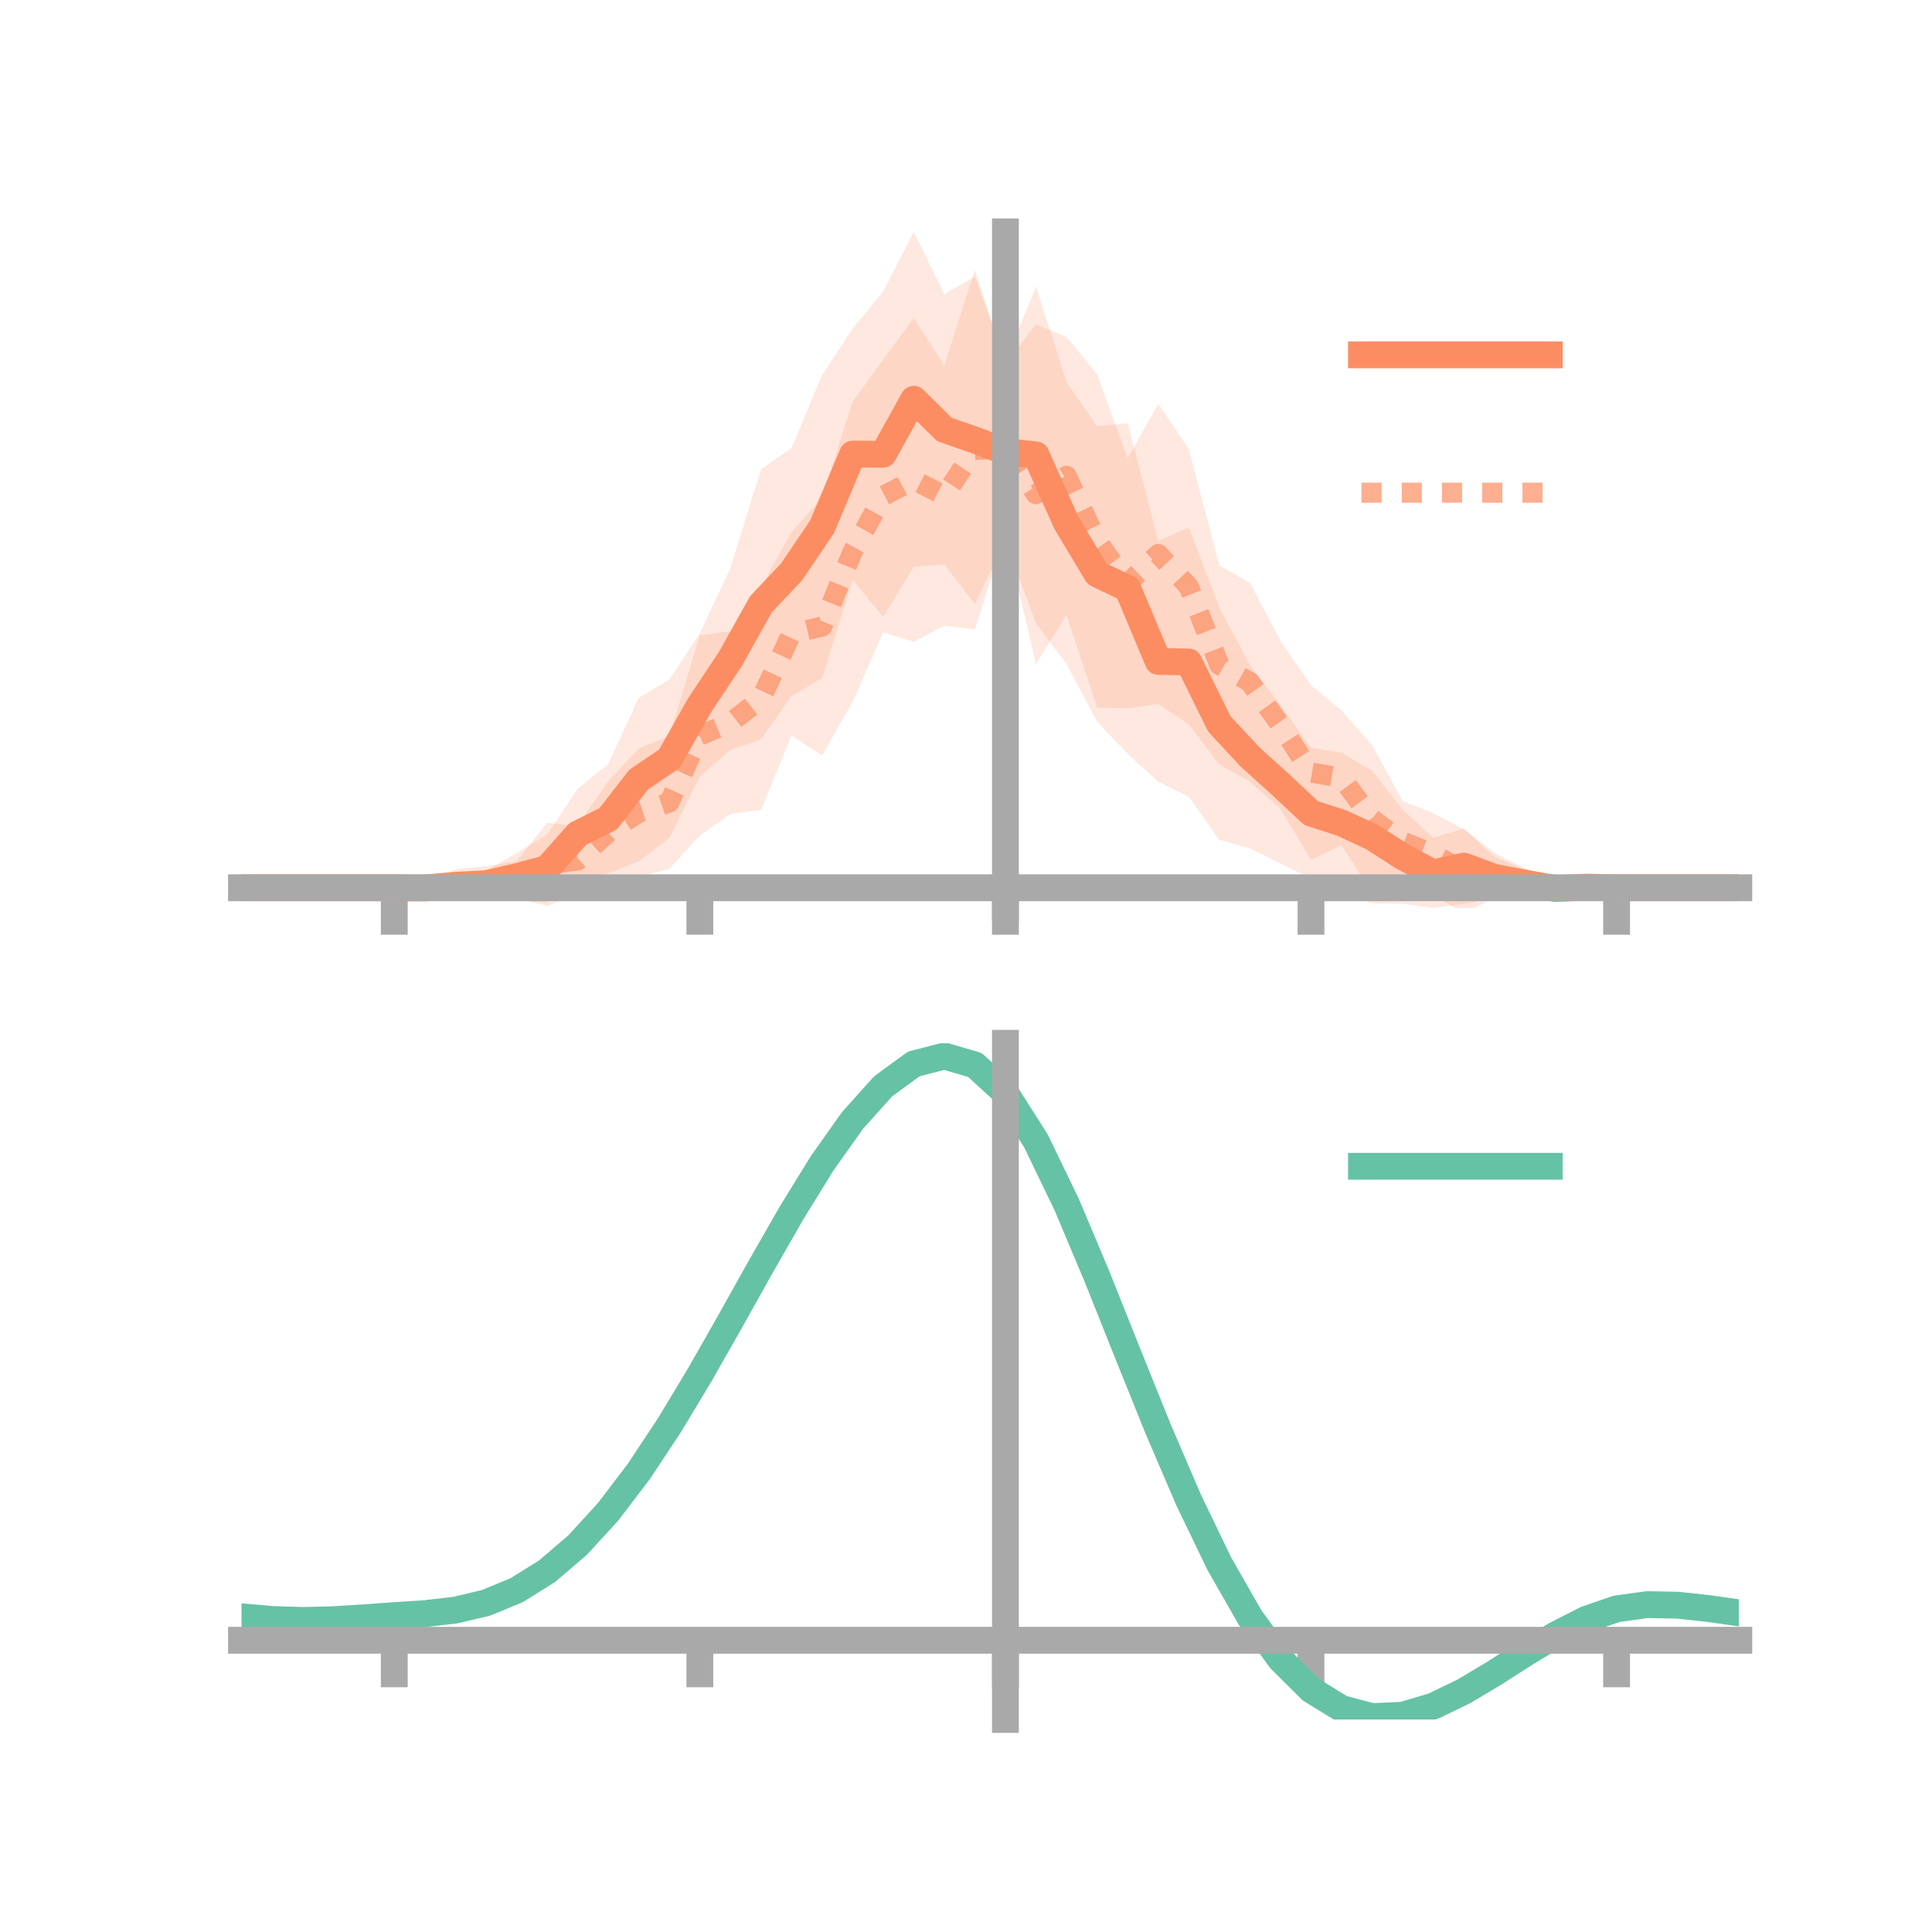 <?xml version="1.0" encoding="utf-8" standalone="no"?>
<!DOCTYPE svg PUBLIC "-//W3C//DTD SVG 1.1//EN"
  "http://www.w3.org/Graphics/SVG/1.1/DTD/svg11.dtd">
<!-- Created with matplotlib (https://matplotlib.org/) -->
<svg height="144pt" version="1.1" viewBox="0 0 144 144" width="144pt" xmlns="http://www.w3.org/2000/svg" xmlns:xlink="http://www.w3.org/1999/xlink">
 <defs>
  <style type="text/css">*{stroke-linecap:butt;stroke-linejoin:round;}</style>
 </defs>
 <g id="figure_1">
  <g id="patch_1">
   <path d="M 0 144 
L 144 144 
L 144 0 
L 0 0 
z
" style="fill:none;"/>
  </g>
  <g id="axes_1">
   <g id="patch_2">
    <path d="M 18 67.68 
L 129.6 67.68 
L 129.6 17.28 
L 18 17.28 
z
" style="fill:none;"/>
   </g>
   <g id="PolyCollection_1">
    <path clip-path="url(#p6806cafc31)" d="M 18 66.168 
L 18 66.168 
L 20.278 66.168 
L 22.555 66.168 
L 24.833 66.168 
L 27.11 66.168 
L 29.388 66.168 
L 31.665 66.102 
L 33.943 65.473 
L 36.22 64.913 
L 38.498 63.593 
L 40.776 62.206 
L 43.053 58.789 
L 45.331 56.955 
L 47.608 52.015 
L 49.886 50.655 
L 52.163 47.195 
L 54.441 42.342 
L 56.718 34.973 
L 58.996 33.394 
L 61.273 27.971 
L 63.551 24.483 
L 65.829 21.736 
L 68.106 17.28 
L 70.384 21.945 
L 72.661 20.601 
L 74.939 26.961 
L 77.216 21.359 
L 79.494 28.497 
L 81.771 31.77 
L 84.049 31.543 
L 86.327 40.324 
L 88.604 39.308 
L 90.882 45.312 
L 93.159 49.575 
L 95.437 52.567 
L 97.714 55.729 
L 99.992 56.109 
L 102.269 57.463 
L 104.547 60.355 
L 106.824 62.44 
L 109.102 61.741 
L 111.38 63.868 
L 113.657 64.796 
L 115.935 65.975 
L 118.212 65.924 
L 120.49 66.168 
L 122.767 66.168 
L 125.045 66.168 
L 127.322 66.168 
L 129.6 66.168 
L 129.6 66.168 
L 129.6 66.168 
L 127.322 66.168 
L 125.045 66.168 
L 122.767 66.168 
L 120.49 66.168 
L 118.212 66.327 
L 115.935 66.481 
L 113.657 66.848 
L 111.38 66.926 
L 109.102 67.37 
L 106.824 67.68 
L 104.547 67.361 
L 102.269 67.323 
L 99.992 66.567 
L 97.714 65.474 
L 95.437 64.369 
L 93.159 63.236 
L 90.882 62.6 
L 88.604 59.378 
L 86.327 58.268 
L 84.049 56.196 
L 81.771 53.796 
L 79.494 49.491 
L 77.216 46.458 
L 74.939 40.348 
L 72.661 45.005 
L 70.384 42.068 
L 68.106 42.236 
L 65.829 45.978 
L 63.551 43.214 
L 61.273 50.554 
L 58.996 51.864 
L 56.718 55.094 
L 54.441 55.879 
L 52.163 57.866 
L 49.886 62.46 
L 47.608 64.192 
L 45.331 65.101 
L 43.053 65.546 
L 40.776 67.258 
L 38.498 67.106 
L 36.22 66.817 
L 33.943 66.49 
L 31.665 66.27 
L 29.388 66.168 
L 27.11 66.168 
L 24.833 66.168 
L 22.555 66.168 
L 20.278 66.168 
L 18 66.168 
z
" style="fill:#fc8d62;fill-opacity:0.2;"/>
   </g>
   <g id="PolyCollection_2">
    <path clip-path="url(#p6806cafc31)" d="M 18 66.168 
L 18 66.168 
L 20.278 66.168 
L 22.555 66.168 
L 24.833 66.168 
L 27.11 66.168 
L 29.388 66.168 
L 31.665 66.005 
L 33.943 64.8 
L 36.22 64.568 
L 38.498 64.189 
L 40.776 61.334 
L 43.053 61.569 
L 45.331 58.231 
L 47.608 55.791 
L 49.886 54.865 
L 52.163 47.358 
L 54.441 47.061 
L 56.718 43.792 
L 58.996 39.659 
L 61.273 37.083 
L 63.551 29.942 
L 65.829 26.796 
L 68.106 23.706 
L 70.384 27.259 
L 72.661 20.132 
L 74.939 27.105 
L 77.216 24.181 
L 79.494 25.107 
L 81.771 27.912 
L 84.049 34.167 
L 86.327 30.109 
L 88.604 33.479 
L 90.882 42.146 
L 93.159 43.438 
L 95.437 47.781 
L 97.714 51.078 
L 99.992 52.957 
L 102.269 55.545 
L 104.547 59.708 
L 106.824 60.603 
L 109.102 61.809 
L 111.38 63.561 
L 113.657 64.728 
L 115.935 65.49 
L 118.212 65.728 
L 120.49 66.168 
L 122.767 66.168 
L 125.045 66.168 
L 127.322 66.168 
L 129.6 66.168 
L 129.6 66.168 
L 129.6 66.168 
L 127.322 66.168 
L 125.045 66.168 
L 122.767 66.168 
L 120.49 66.168 
L 118.212 66.501 
L 115.935 66.911 
L 113.657 66.926 
L 111.38 66.923 
L 109.102 68.072 
L 106.824 66.692 
L 104.547 65.753 
L 102.269 66.555 
L 99.992 62.991 
L 97.714 64.08 
L 95.437 60.293 
L 93.159 58.241 
L 90.882 56.973 
L 88.604 53.977 
L 86.327 52.481 
L 84.049 52.791 
L 81.771 52.733 
L 79.494 45.825 
L 77.216 49.49 
L 74.939 39.778 
L 72.661 46.917 
L 70.384 46.633 
L 68.106 47.834 
L 65.829 47.135 
L 63.551 52.283 
L 61.273 56.316 
L 58.996 54.818 
L 56.718 60.367 
L 54.441 60.669 
L 52.163 62.267 
L 49.886 64.751 
L 47.608 65.35 
L 45.331 65.869 
L 43.053 66.689 
L 40.776 67.508 
L 38.498 67.007 
L 36.22 66.969 
L 33.943 66.902 
L 31.665 66.376 
L 29.388 66.168 
L 27.11 66.168 
L 24.833 66.168 
L 22.555 66.168 
L 20.278 66.168 
L 18 66.168 
z
" style="fill:#fc8d62;fill-opacity:0.2;"/>
   </g>
   <g id="matplotlib.axis_1">
    <g id="xtick_1">
     <g id="line2d_1">
      <defs>
       <path d="M 0 0 
L 0 3.5 
" id="m581d31f25f" style="stroke:#a9a9a9;stroke-width:2;"/>
      </defs>
      <g>
       <use style="fill:#a9a9a9;stroke:#a9a9a9;stroke-width:2;" x="29.388" xlink:href="#m581d31f25f" y="66.168"/>
      </g>
     </g>
    </g>
    <g id="xtick_2">
     <g id="line2d_2">
      <g>
       <use style="fill:#a9a9a9;stroke:#a9a9a9;stroke-width:2;" x="52.163" xlink:href="#m581d31f25f" y="66.168"/>
      </g>
     </g>
    </g>
    <g id="xtick_3">
     <g id="line2d_3">
      <g>
       <use style="fill:#a9a9a9;stroke:#a9a9a9;stroke-width:2;" x="74.939" xlink:href="#m581d31f25f" y="66.168"/>
      </g>
     </g>
    </g>
    <g id="xtick_4">
     <g id="line2d_4">
      <g>
       <use style="fill:#a9a9a9;stroke:#a9a9a9;stroke-width:2;" x="97.714" xlink:href="#m581d31f25f" y="66.168"/>
      </g>
     </g>
    </g>
    <g id="xtick_5">
     <g id="line2d_5">
      <g>
       <use style="fill:#a9a9a9;stroke:#a9a9a9;stroke-width:2;" x="120.49" xlink:href="#m581d31f25f" y="66.168"/>
      </g>
     </g>
    </g>
   </g>
   <g id="matplotlib.axis_2"/>
   <g id="line2d_6">
    <path clip-path="url(#p6806cafc31)" d="M 18 66.168 
L 20.278 66.168 
L 22.555 66.168 
L 24.833 66.168 
L 27.11 66.168 
L 29.388 66.168 
L 31.665 66.186 
L 33.943 65.982 
L 36.22 65.865 
L 38.498 65.35 
L 40.776 64.732 
L 43.053 62.167 
L 45.331 61.028 
L 47.608 58.103 
L 49.886 56.557 
L 52.163 52.53 
L 54.441 49.11 
L 56.718 45.034 
L 58.996 42.629 
L 61.273 39.263 
L 63.551 33.848 
L 65.829 33.857 
L 68.106 29.758 
L 70.384 32.007 
L 72.661 32.803 
L 74.939 33.655 
L 77.216 33.909 
L 79.494 38.994 
L 81.771 42.783 
L 84.049 43.869 
L 86.327 49.296 
L 88.604 49.343 
L 90.882 53.956 
L 93.159 56.406 
L 95.437 58.468 
L 97.714 60.602 
L 99.992 61.338 
L 102.269 62.393 
L 104.547 63.858 
L 106.824 65.06 
L 109.102 64.556 
L 111.38 65.397 
L 113.657 65.822 
L 115.935 66.228 
L 118.212 66.125 
L 120.49 66.168 
L 122.767 66.168 
L 125.045 66.168 
L 127.322 66.168 
L 129.6 66.168 
" style="fill:none;stroke:#fc8d62;stroke-linecap:square;stroke-width:2;"/>
   </g>
   <g id="line2d_7">
    <path clip-path="url(#p6806cafc31)" d="M 18 66.168 
L 20.278 66.168 
L 22.555 66.168 
L 24.833 66.168 
L 27.11 66.168 
L 29.388 66.168 
L 31.665 66.191 
L 33.943 65.851 
L 36.22 65.768 
L 38.498 65.598 
L 40.776 64.421 
L 43.053 64.129 
L 45.331 62.05 
L 47.608 60.571 
L 49.886 59.808 
L 52.163 54.813 
L 54.441 53.865 
L 56.718 52.079 
L 58.996 47.238 
L 61.273 46.699 
L 63.551 41.112 
L 65.829 36.965 
L 68.106 35.77 
L 70.384 36.946 
L 72.661 33.524 
L 74.939 33.441 
L 77.216 36.836 
L 79.494 35.466 
L 81.771 40.322 
L 84.049 43.479 
L 86.327 41.295 
L 88.604 43.728 
L 90.882 49.559 
L 93.159 50.839 
L 95.437 54.037 
L 97.714 57.579 
L 99.992 57.974 
L 102.269 61.05 
L 104.547 62.73 
L 106.824 63.647 
L 109.102 64.94 
L 111.38 65.242 
L 113.657 65.827 
L 115.935 66.2 
L 118.212 66.114 
L 120.49 66.168 
L 122.767 66.168 
L 125.045 66.168 
L 127.322 66.168 
L 129.6 66.168 
" style="fill:none;stroke:#fc8d62;stroke-dasharray:1.5,1.5;stroke-dashoffset:0;stroke-opacity:0.7;stroke-width:1.5;"/>
   </g>
   <g id="patch_3">
    <path d="M 74.939 67.68 
L 74.939 17.28 
" style="fill:none;stroke:#a9a9a9;stroke-linecap:square;stroke-linejoin:miter;stroke-width:2;"/>
   </g>
   <g id="patch_4">
    <path d="M 129.6 67.68 
L 129.6 17.28 
" style="fill:none;"/>
   </g>
   <g id="patch_5">
    <path d="M 18 66.168 
L 129.6 66.168 
" style="fill:none;stroke:#a9a9a9;stroke-linecap:square;stroke-linejoin:miter;stroke-width:2;"/>
   </g>
   <g id="patch_6">
    <path d="M 18 17.28 
L 129.6 17.28 
" style="fill:none;"/>
   </g>
   <g id="legend_1">
    <g id="line2d_8">
     <path d="M 101.475 26.449 
L 115.475 26.449 
" style="fill:none;stroke:#fc8d62;stroke-linecap:square;stroke-width:2;"/>
    </g>
    <g id="line2d_9"/>
    <g id="text_1">
     <!--   -->
     <g transform="translate(121.075 28.899)scale(0.07 -0.07)">
      <defs>
       <path id="DejaVuSans-32"/>
      </defs>
      <use xlink:href="#DejaVuSans-32"/>
     </g>
    </g>
    <g id="line2d_10">
     <path d="M 101.475 36.724 
L 115.475 36.724 
" style="fill:none;stroke:#fc8d62;stroke-dasharray:1.5,1.5;stroke-dashoffset:0;stroke-opacity:0.7;stroke-width:1.5;"/>
    </g>
    <g id="line2d_11"/>
    <g id="text_2">
     <!--   -->
     <g transform="translate(121.075 39.174)scale(0.07 -0.07)">
      <use xlink:href="#DejaVuSans-32"/>
     </g>
    </g>
   </g>
  </g>
  <g id="axes_2">
   <g id="patch_7">
    <path d="M 18 128.16 
L 129.6 128.16 
L 129.6 77.76 
L 18 77.76 
z
" style="fill:none;"/>
   </g>
   <g id="PolyCollection_3">
    <path clip-path="url(#p9883233321)" d="M 18 120.546 
L 18 120.466 
L 20.278 120.675 
L 22.555 120.748 
L 24.833 120.687 
L 27.11 120.536 
L 29.388 120.363 
L 31.665 120.212 
L 33.943 119.942 
L 36.22 119.396 
L 38.498 118.446 
L 40.776 117.003 
L 43.053 115.015 
L 45.331 112.474 
L 47.608 109.411 
L 49.886 105.893 
L 52.163 102.02 
L 54.441 97.922 
L 56.718 93.754 
L 58.996 89.689 
L 61.273 85.918 
L 63.551 82.638 
L 65.829 80.052 
L 68.106 78.361 
L 70.384 77.76 
L 72.661 78.434 
L 74.939 80.55 
L 77.216 84.187 
L 79.494 88.967 
L 81.771 94.457 
L 84.049 100.25 
L 86.327 105.99 
L 88.604 111.379 
L 90.882 116.181 
L 93.159 120.229 
L 95.437 123.419 
L 97.714 125.711 
L 99.992 127.125 
L 102.269 127.731 
L 104.547 127.636 
L 106.824 126.973 
L 109.102 125.893 
L 111.38 124.557 
L 113.657 123.126 
L 115.935 121.76 
L 118.212 120.612 
L 120.49 119.832 
L 122.767 119.519 
L 125.045 119.567 
L 127.322 119.824 
L 129.6 120.158 
L 129.6 120.264 
L 129.6 120.264 
L 127.322 119.954 
L 125.045 119.716 
L 122.767 119.679 
L 120.49 119.997 
L 118.212 120.787 
L 115.935 121.964 
L 113.657 123.376 
L 111.38 124.859 
L 109.102 126.243 
L 106.824 127.361 
L 104.547 128.049 
L 102.269 128.16 
L 99.992 127.568 
L 97.714 126.181 
L 95.437 123.943 
L 93.159 120.844 
L 90.882 116.923 
L 88.604 112.274 
L 86.327 107.056 
L 84.049 101.493 
L 81.771 95.873 
L 79.494 90.542 
L 77.216 85.897 
L 74.939 82.365 
L 72.661 80.314 
L 70.384 79.663 
L 68.106 80.245 
L 65.829 81.876 
L 63.551 84.363 
L 61.273 87.511 
L 58.996 91.124 
L 56.718 95.012 
L 54.441 98.993 
L 52.163 102.903 
L 49.886 106.595 
L 47.608 109.949 
L 45.331 112.872 
L 43.053 115.303 
L 40.776 117.215 
L 38.498 118.613 
L 36.22 119.54 
L 33.943 120.073 
L 31.665 120.332 
L 29.388 120.471 
L 27.11 120.627 
L 24.833 120.76 
L 22.555 120.806 
L 20.278 120.736 
L 18 120.546 
z
" style="fill:#66c2a5;fill-opacity:0.2;"/>
   </g>
   <g id="matplotlib.axis_3">
    <g id="xtick_6">
     <g id="line2d_12">
      <g>
       <use style="fill:#a9a9a9;stroke:#a9a9a9;stroke-width:2;" x="29.388" xlink:href="#m581d31f25f" y="122.257"/>
      </g>
     </g>
    </g>
    <g id="xtick_7">
     <g id="line2d_13">
      <g>
       <use style="fill:#a9a9a9;stroke:#a9a9a9;stroke-width:2;" x="52.163" xlink:href="#m581d31f25f" y="122.257"/>
      </g>
     </g>
    </g>
    <g id="xtick_8">
     <g id="line2d_14">
      <g>
       <use style="fill:#a9a9a9;stroke:#a9a9a9;stroke-width:2;" x="74.939" xlink:href="#m581d31f25f" y="122.257"/>
      </g>
     </g>
    </g>
    <g id="xtick_9">
     <g id="line2d_15">
      <g>
       <use style="fill:#a9a9a9;stroke:#a9a9a9;stroke-width:2;" x="97.714" xlink:href="#m581d31f25f" y="122.257"/>
      </g>
     </g>
    </g>
    <g id="xtick_10">
     <g id="line2d_16">
      <g>
       <use style="fill:#a9a9a9;stroke:#a9a9a9;stroke-width:2;" x="120.49" xlink:href="#m581d31f25f" y="122.257"/>
      </g>
     </g>
    </g>
   </g>
   <g id="matplotlib.axis_4"/>
   <g id="line2d_17">
    <path clip-path="url(#p9883233321)" d="M 18 120.506 
L 20.278 120.705 
L 22.555 120.777 
L 24.833 120.723 
L 27.11 120.581 
L 29.388 120.417 
L 31.665 120.272 
L 33.943 120.008 
L 36.22 119.468 
L 38.498 118.53 
L 40.776 117.109 
L 43.053 115.159 
L 45.331 112.673 
L 47.608 109.68 
L 49.886 106.244 
L 52.163 102.461 
L 54.441 98.458 
L 56.718 94.383 
L 58.996 90.407 
L 61.273 86.714 
L 63.551 83.5 
L 65.829 80.964 
L 68.106 79.303 
L 70.384 78.712 
L 72.661 79.374 
L 74.939 81.458 
L 77.216 85.042 
L 79.494 89.754 
L 81.771 95.165 
L 84.049 100.872 
L 86.327 106.523 
L 88.604 111.827 
L 90.882 116.552 
L 93.159 120.537 
L 95.437 123.681 
L 97.714 125.946 
L 99.992 127.347 
L 102.269 127.946 
L 104.547 127.843 
L 106.824 127.167 
L 109.102 126.068 
L 111.38 124.708 
L 113.657 123.251 
L 115.935 121.862 
L 118.212 120.699 
L 120.49 119.914 
L 122.767 119.599 
L 125.045 119.642 
L 127.322 119.889 
L 129.6 120.211 
" style="fill:none;stroke:#66c2a5;stroke-linecap:square;stroke-width:2;"/>
   </g>
   <g id="patch_8">
    <path d="M 74.939 128.16 
L 74.939 77.76 
" style="fill:none;stroke:#a9a9a9;stroke-linecap:square;stroke-linejoin:miter;stroke-width:2;"/>
   </g>
   <g id="patch_9">
    <path d="M 129.6 128.16 
L 129.6 77.76 
" style="fill:none;"/>
   </g>
   <g id="patch_10">
    <path d="M 18 122.257 
L 129.6 122.257 
" style="fill:none;stroke:#a9a9a9;stroke-linecap:square;stroke-linejoin:miter;stroke-width:2;"/>
   </g>
   <g id="patch_11">
    <path d="M 18 77.76 
L 129.6 77.76 
" style="fill:none;"/>
   </g>
   <g id="legend_2">
    <g id="line2d_18">
     <path d="M 101.475 86.929 
L 115.475 86.929 
" style="fill:none;stroke:#66c2a5;stroke-linecap:square;stroke-width:2;"/>
    </g>
    <g id="line2d_19"/>
    <g id="text_3">
     <!--   -->
     <g transform="translate(121.075 89.379)scale(0.07 -0.07)">
      <use xlink:href="#DejaVuSans-32"/>
     </g>
    </g>
   </g>
  </g>
 </g>
 <defs>
  <clipPath id="p6806cafc31">
   <rect height="50.4" width="111.6" x="18" y="17.28"/>
  </clipPath>
  <clipPath id="p9883233321">
   <rect height="50.4" width="111.6" x="18" y="77.76"/>
  </clipPath>
 </defs>
</svg>
